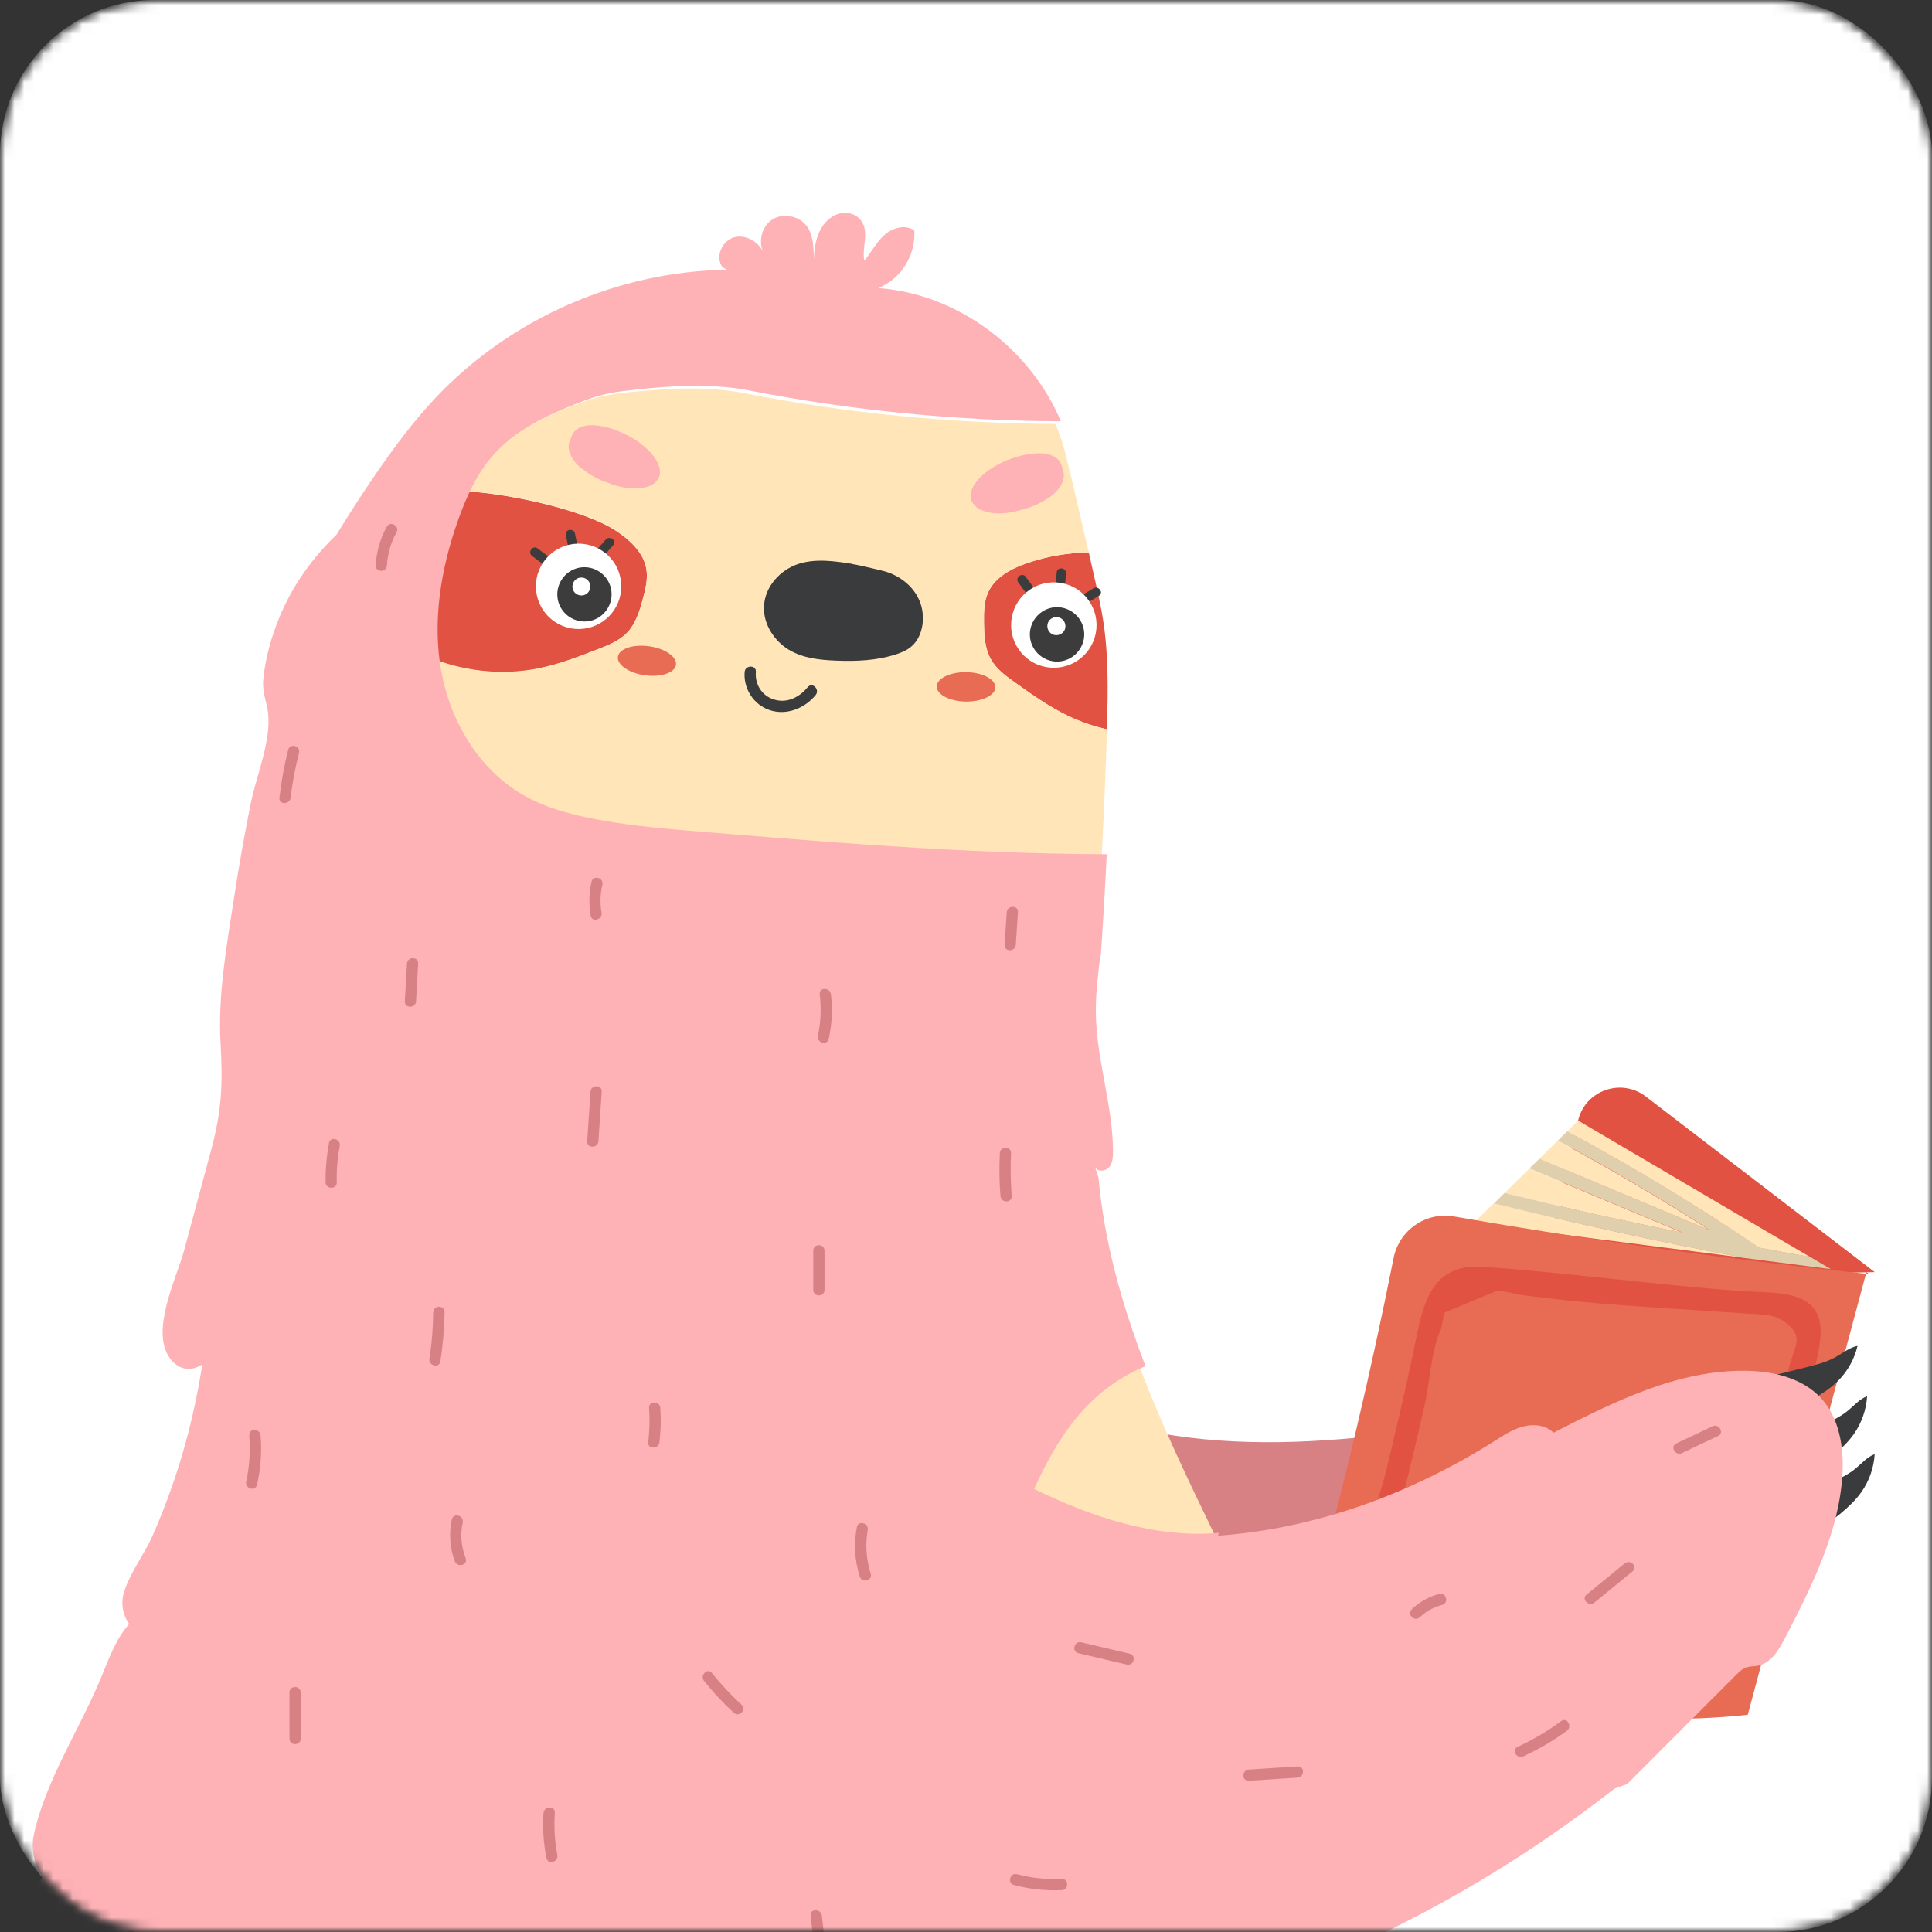 <svg width="200" height="200" viewBox="0 0 200 200" fill="none" xmlns="http://www.w3.org/2000/svg">
<rect x="0" y="0" width="200" height="200" fill="#333333" stroke="none"/>
<mask id="mask0_135_669" style="mask-type:alpha" maskUnits="userSpaceOnUse" x="0" y="0" width="200" height="200">
<rect width="200" height="200" rx="16" fill="white"/>
</mask>
<g mask="url(#mask0_135_669)">
<mask id="mask1_135_669" style="mask-type:alpha" maskUnits="userSpaceOnUse" x="0" y="0" width="200" height="200">
<rect width="200" height="200" rx="16" fill="white"/>
</mask>
<g mask="url(#mask1_135_669)">
<rect width="200" height="200" rx="16" fill="white"/>
<g clip-path="url(#clip0_135_669)">
<path d="M109.736 145.271C117.322 148.62 125.779 149.525 134.048 149.252C142.318 148.979 150.519 147.56 158.72 146.433C159.967 146.262 161.385 146.159 162.291 147.014C162.974 147.663 163.145 148.654 163.264 149.594C163.709 153.369 163.674 157.214 163.128 160.972C162.786 163.399 162.188 165.893 160.667 167.807C158.822 170.13 155.849 171.275 152.928 171.77C146.743 172.83 140.421 171.446 134.339 169.857C128.308 168.285 122.328 166.542 116.416 164.612L109.719 145.271H109.736Z" fill="#D88185"/>
<path d="M194.069 131.687L170.372 113.508C167.826 111.561 164.102 112.876 163.367 115.986L159.42 132.507L194.086 131.687H194.069Z" fill="#E25243"/>
<path d="M161.25 118.086L159.337 119.966C165.197 122.426 171.074 124.869 176.935 127.33C171.843 124.032 166.598 120.957 161.25 118.086Z" fill="#FFE5B8"/>
<path d="M158.309 120.975L155.729 123.52C161.863 125.007 168.014 126.374 174.182 127.621C168.885 125.4 163.606 123.196 158.309 120.975Z" fill="#FFE5B8"/>
<path d="M187.339 130.098L163.368 116.003L162.223 117.131C169.04 120.804 175.669 124.802 182.076 129.159C183.819 129.483 185.579 129.808 187.321 130.115L187.339 130.098Z" fill="#FFE5B8"/>
<path d="M154.62 124.58L152.553 126.613L180.351 130.184C180.351 130.184 180.299 130.167 180.282 130.15C171.688 128.527 163.128 126.664 154.637 124.563L154.62 124.58Z" fill="#FFE5B8"/>
<path d="M187.339 130.098C185.58 129.791 183.837 129.466 182.094 129.141C175.687 124.785 169.058 120.787 162.241 117.113L161.267 118.07C166.632 120.94 171.86 124.016 176.951 127.313C171.091 124.853 165.214 122.393 159.354 119.949L158.328 120.957C163.625 123.179 168.904 125.383 174.201 127.604C168.016 126.356 161.865 124.99 155.749 123.503L154.655 124.58C163.147 126.681 171.706 128.543 180.3 130.167C180.317 130.167 180.351 130.184 180.369 130.201L189.526 131.38L187.356 130.098H187.339Z" fill="#DFCFAD"/>
<path d="M180.928 177.511C185.029 162.237 189.112 146.963 193.213 131.688L193.486 131.893C179.1 130.407 164.782 128.408 150.533 125.931C147.612 125.418 144.844 127.332 144.263 130.236C141.922 142.025 139.154 153.711 135.994 165.295C135.242 168.063 136.745 170.985 139.479 171.89C153.745 176.64 167.636 178.947 180.928 177.511Z" fill="#E86B53"/>
<path d="M174.113 173.94C180.759 173.035 181.032 165.774 182.485 160.443C183.544 156.547 184.603 152.635 185.663 148.739C186.534 145.51 188.157 141.752 188.447 138.454C188.892 133.38 184.005 133.909 180.144 133.636C171.277 133.004 162.392 131.757 153.559 131.142C147.631 130.732 147.203 135.789 146.212 140.436C145.358 144.434 144.436 148.415 143.462 152.379C142.607 155.847 140.694 160.084 140.66 163.621C140.608 168.712 145.717 169.601 149.698 170.711C157.574 172.898 165.638 174.111 173.822 173.992C175.326 173.975 175.326 171.634 173.822 171.668C168.235 171.753 162.717 171.258 157.25 170.147C154.926 169.669 152.602 169.105 150.313 168.473C147.511 167.687 146.998 167.653 144.931 165.295C142.744 162.801 143.035 163.228 143.735 160.614C145.102 155.539 146.366 150.431 147.511 145.305C148.041 142.93 148.143 139.77 149.168 137.6C149.288 137.036 149.407 136.455 149.51 135.891C151.287 135.157 153.064 134.405 154.841 133.67C155.712 133.585 156.908 133.978 157.796 134.097C162.836 134.764 167.911 135.14 172.968 135.464C175.651 135.635 178.35 135.806 181.032 135.994C182.553 136.113 183.698 135.994 184.962 137.002C186.722 138.437 185.816 139.274 185.27 141.307C183.971 146.074 182.69 150.858 181.391 155.625C180.144 160.255 179.204 170.916 173.515 171.685C172.046 171.89 172.661 174.128 174.13 173.923L174.113 173.94Z" fill="#E25243"/>
<path d="M184.141 155.829C185.798 155.111 187.455 154.376 189.112 153.659C190.137 153.215 191.18 152.753 192.051 152.053C192.7 151.523 193.281 150.823 194.067 150.532C193.982 151.933 193.503 153.3 192.7 154.445C192.102 155.299 191.333 156.017 190.53 156.683C189.454 157.554 188.292 158.357 186.943 158.699L184.141 155.829Z" fill="#3A3B3C"/>
<path d="M181.614 142.861C183.374 142.434 185.134 142.007 186.894 141.562C187.987 141.289 189.081 141.016 190.055 140.469C190.789 140.059 191.473 139.478 192.293 139.324C191.968 140.691 191.268 141.955 190.277 142.946C189.542 143.681 188.654 144.262 187.748 144.774C186.552 145.458 185.254 146.056 183.87 146.158L181.597 142.861H181.614Z" fill="#3A3B3C"/>
<path d="M183.356 149.833C185.013 149.115 186.671 148.38 188.328 147.663C189.353 147.219 190.395 146.757 191.267 146.057C191.916 145.527 192.497 144.827 193.283 144.536C193.197 145.937 192.719 147.304 191.916 148.449C191.318 149.303 190.549 150.021 189.746 150.687C188.67 151.558 187.508 152.361 186.158 152.703L183.356 149.833Z" fill="#3A3B3C"/>
<path d="M141.139 194.818C141.651 196.048 142.147 197.261 142.659 198.491C148.093 211.613 153.56 224.803 156.892 238.608C160.223 252.413 161.368 266.987 158.122 280.809C144.71 279.356 131.417 276.947 118.347 273.599C116.057 273.018 113.7 272.351 111.974 270.728C110.214 269.088 109.394 266.713 108.677 264.441C106.353 257.145 104.405 249.713 102.85 242.213C102.065 238.42 101.381 234.593 101.262 230.714C101.125 226.187 101.757 221.659 102.406 217.166C102.885 213.766 103.397 210.297 104.952 207.239C106.866 203.446 110.214 200.627 113.478 197.91C115.084 196.578 116.69 195.228 118.501 194.203C124.583 190.752 132.049 191.247 139.02 191.862L141.173 194.818H141.139Z" fill="#FFE5B8"/>
<path d="M125.606 158.955L125.675 158.75C122.975 153.164 120.259 147.508 118.038 141.699C112.109 143.972 108.999 149.148 106.505 154.411C112.451 157.332 119.097 159.536 125.623 158.955H125.606Z" fill="#FFE5B8"/>
<path d="M51.218 41.135C52.329 39.837 53.73 38.948 55.37 38.487C56.088 38.299 55.78 37.172 55.063 37.359C53.234 37.855 51.628 38.863 50.398 40.298C49.92 40.862 50.74 41.699 51.218 41.118V41.135Z" fill="#D88185"/>
<path d="M66.628 35.292C68.405 35.206 70.182 35.121 71.942 35.036C72.694 35.001 72.694 33.84 71.942 33.874C70.165 33.959 68.388 34.045 66.628 34.13C65.876 34.164 65.876 35.326 66.628 35.292Z" fill="#D88185"/>
<path d="M81.765 31.943C83.013 32.096 84.243 32.233 85.49 32.387C86.225 32.472 86.225 31.311 85.49 31.225C84.243 31.071 83.013 30.935 81.765 30.781C81.031 30.695 81.031 31.857 81.765 31.943Z" fill="#D88185"/>
<path d="M79.919 38.265C81.064 38.367 82.209 38.487 83.371 38.589C84.122 38.658 84.105 37.496 83.371 37.428C82.226 37.325 81.081 37.206 79.919 37.103C79.168 37.035 79.185 38.197 79.919 38.265Z" fill="#D88185"/>
<path d="M91.949 36.488C93.009 36.744 94.068 37.018 95.127 37.274C95.862 37.462 96.169 36.334 95.435 36.146C94.376 35.89 93.316 35.617 92.257 35.36C91.522 35.172 91.215 36.3 91.949 36.488Z" fill="#D88185"/>
<path d="M55.712 69.207C57.814 68.797 59.83 68.011 61.829 67.242C62.956 66.798 64.135 66.337 64.955 65.465C65.827 64.526 66.22 63.244 66.544 62.014C66.818 60.989 67.091 59.913 66.903 58.87C66.596 57.162 65.177 55.88 63.725 54.924C60.564 52.856 53.047 51.148 48.246 50.857C47.699 51.934 47.238 53.078 46.845 54.223C45.256 58.717 44.385 63.552 44.931 68.284C45 68.302 45.068 68.336 45.085 68.336C48.451 69.583 52.175 69.925 55.695 69.224L55.712 69.207Z" fill="#E25243"/>
<path d="M114.023 63.194C113.784 61.929 113.272 59.64 112.708 57.18C110.538 57.214 108.385 57.59 106.335 58.29C104.695 58.854 103.003 59.742 102.286 61.331C101.842 62.305 101.842 63.399 101.859 64.475C101.876 65.757 101.927 67.089 102.559 68.217C103.14 69.276 104.165 70.011 105.156 70.711C106.899 71.959 108.676 73.206 110.606 74.128C111.871 74.726 113.203 75.188 114.587 75.495C114.707 71.395 114.792 67.243 114.023 63.211V63.194Z" fill="#E25243"/>
<path d="M105.157 70.71C104.166 70.01 103.141 69.275 102.56 68.216C101.945 67.088 101.876 65.755 101.859 64.474C101.859 63.415 101.859 62.304 102.286 61.33C103.004 59.741 104.695 58.853 106.336 58.289C108.386 57.589 110.539 57.213 112.708 57.179C111.735 52.941 110.59 48.123 110.265 46.859C110.009 45.834 109.667 44.843 109.257 43.886C98.425 43.835 87.61 42.776 76.983 40.691C73.942 40.093 70.525 40.145 67.432 40.401C64.835 40.606 62.682 40.742 60.239 41.648C56.788 42.929 53.268 44.416 50.774 47.098C49.749 48.209 48.929 49.49 48.245 50.84C53.046 51.13 60.564 52.839 63.725 54.906C65.177 55.863 66.595 57.145 66.903 58.853C67.091 59.895 66.834 60.972 66.544 61.997C66.219 63.227 65.826 64.508 64.955 65.448C64.118 66.336 62.956 66.798 61.828 67.225C59.829 67.994 57.813 68.78 55.712 69.19C52.192 69.89 48.468 69.549 45.102 68.301C45.085 68.301 45.016 68.267 44.948 68.25C44.999 68.763 45.068 69.275 45.153 69.771C46.093 74.965 49.048 79.936 53.644 82.567C55.9 83.866 58.445 84.549 61.008 85.045C64.63 85.745 68.321 86.053 71.994 86.361C85.987 87.539 100.014 88.667 114.041 88.701C114.263 84.293 114.468 79.902 114.588 75.494C113.221 75.187 111.888 74.725 110.607 74.127C108.676 73.205 106.899 71.957 105.157 70.71Z" fill="#FFE5B8"/>
<path d="M88.26 58.375C86.397 58.084 84.467 57.794 82.656 58.375C80.844 58.956 79.17 60.664 79.085 62.8C79.016 64.679 80.212 66.405 81.682 67.276C83.151 68.148 84.877 68.319 86.534 68.387C88.635 68.472 90.788 68.387 92.804 67.721C93.368 67.533 93.949 67.293 94.41 66.866C95.606 65.79 95.846 63.688 95.162 62.134C94.479 60.579 93.061 59.571 91.591 59.144C91.591 59.144 89.131 58.529 88.243 58.392L88.26 58.375Z" fill="#3A3B3C"/>
<path d="M69.979 68.813C69.859 69.65 68.424 70.128 66.767 69.906C65.109 69.684 63.862 68.813 63.965 67.993C64.084 67.155 65.519 66.677 67.177 66.899C68.834 67.121 70.081 67.993 69.979 68.813Z" fill="#E86B53"/>
<path d="M103.037 71.138C103.037 71.975 101.67 72.641 99.996 72.624C98.321 72.607 96.972 71.906 96.972 71.069C96.972 70.232 98.338 69.566 100.013 69.583C101.687 69.6 103.037 70.3 103.037 71.138Z" fill="#E86B53"/>
<path d="M68.321 48.959C68.321 48.771 68.321 48.584 68.252 48.379C67.552 45.884 62.99 43.594 60.547 44.09C59.659 44.261 59.214 44.825 59.061 45.491C58.463 46.499 59.351 47.917 60.308 48.566C60.325 48.566 60.342 48.584 60.359 48.601C61.025 49.13 61.965 49.677 62.905 49.967C64.203 50.48 65.587 50.753 66.869 50.429C67.654 50.224 68.27 49.728 68.321 48.959Z" fill="#FEB2B6"/>
<path d="M100.475 51.3C100.475 51.112 100.51 50.924 100.595 50.719C101.5 48.293 106.233 46.38 108.625 47.063C109.496 47.302 109.906 47.9 109.992 48.584C110.504 49.626 109.514 50.975 108.505 51.556C108.488 51.556 108.471 51.573 108.454 51.59C107.754 52.069 106.763 52.53 105.806 52.752C104.473 53.162 103.055 53.333 101.808 52.889C101.039 52.616 100.475 52.069 100.475 51.317V51.3Z" fill="#FEB2B6"/>
<path d="M227.761 281.372C227.521 280.535 227.111 279.783 226.411 279.322C225.676 278.844 224.753 278.741 223.882 278.792C219.987 278.98 216.655 281.338 213.665 283.952C212.555 284.926 211.752 286.225 211.376 287.66C200.099 284.021 188.669 280.877 177.119 278.229C172.318 277.135 167.312 276.127 162.511 277.255C162.341 275.717 160.564 274.982 159.06 274.607C152.294 272.932 145.375 271.89 138.421 271.497C138.575 269.891 136.764 268.883 135.26 268.319L114.092 260.289L114.194 260.101C111.751 254.565 110.076 248.705 109.239 242.725C108.915 240.402 108.71 238.044 108.539 235.703C107.736 225.161 107.445 214.586 107.65 204.01L107.821 204.112C115.39 204.488 122.959 203.839 130.511 203.207C133.227 202.968 135.978 202.745 138.592 201.96C140.471 201.396 142.265 200.559 144.025 199.704C152.192 195.672 159.949 190.786 167.125 185.165L168.44 184.686C172.182 180.927 175.941 177.186 179.682 173.427C180.024 173.085 180.383 172.726 180.861 172.59C181.22 172.487 181.596 172.504 181.955 172.436C183.321 172.197 184.142 170.813 184.791 169.566C187.576 164.167 190.412 158.563 190.737 152.514C190.873 149.764 190.395 146.808 188.55 144.775C186.619 142.656 183.595 141.939 180.724 141.904C173.685 141.802 167.09 145.099 160.82 148.311C160.034 147.526 158.787 147.389 157.71 147.662C156.634 147.936 155.694 148.551 154.755 149.149C146.127 154.599 136.268 158.255 126.085 158.973L126.171 158.682C119.661 159.263 113.015 157.059 107.052 154.138C109.376 149.046 112.417 143.989 118.585 141.426C116.159 135.104 114.314 128.629 113.716 121.897L113.374 120.855C113.664 121.351 114.467 121.248 114.826 120.821C115.185 120.377 115.219 119.779 115.219 119.215C115.202 114.414 113.511 109.733 113.442 104.915C113.408 102.916 113.664 100.917 113.904 98.935H113.955C114.194 95.432 114.399 91.93 114.57 88.427C99.706 88.393 84.824 87.112 69.994 85.882C67.226 85.642 64.476 85.335 61.759 84.822C59.128 84.327 56.497 83.643 54.173 82.311C49.594 79.68 46.639 74.708 45.682 69.514C44.742 64.32 45.63 58.921 47.39 53.932C48.296 51.352 49.458 48.823 51.32 46.824C53.814 44.142 57.334 42.673 60.768 41.374C61.93 40.947 63.143 40.657 64.373 40.503C68.166 40.024 73.24 39.563 77.546 40.417C88.173 42.502 98.988 43.561 109.82 43.612C106.659 36.078 99.159 30.439 90.975 29.824L91.693 29.431C93.623 28.321 94.802 26.066 94.648 23.862C93.743 23.195 92.393 23.571 91.556 24.323C90.719 25.075 90.189 26.117 89.472 26.988C89.181 25.519 90.121 23.845 88.976 22.649C88.258 21.897 87.062 21.863 86.191 22.409C84.653 23.366 84.312 25.194 84.243 26.886C84.243 25.895 84.209 24.801 83.816 23.913C83.338 22.854 82.261 22.273 81.083 22.358C79.084 22.495 78.263 24.784 79.101 26.288C78.639 25.092 77.255 24.238 76.008 24.562C74.761 24.904 74.009 26.561 74.761 27.62L75.239 27.928C63.946 28.082 52.806 32.985 45.067 41.203C42.794 43.612 40.829 46.278 38.95 48.994C37.515 51.079 36.148 53.197 34.833 55.35C32.321 57.776 30.288 60.595 28.938 63.876C28.101 65.892 27.486 68.061 27.264 70.231C27.11 71.735 27.622 72.572 27.759 73.888C28.067 76.758 26.529 80.329 25.965 83.131C25.316 86.36 24.735 89.606 24.239 92.869C23.471 97.892 22.531 103.052 22.838 108.127C23.078 112.227 22.941 114.978 21.899 118.89C20.959 122.41 20.002 125.913 19.063 129.432C18.311 132.217 15.526 137.753 17.576 140.589C18.533 141.904 19.866 141.973 20.942 141.238C20.395 144.792 19.592 148.294 18.516 151.729C17.73 154.223 16.807 156.683 15.748 159.075C14.911 160.955 13.271 163.09 12.775 165.055C12.502 166.132 12.775 167.293 13.373 168.113C11.989 169.634 11.22 171.838 10.435 173.735C8.282 178.928 4.608 184.515 3.481 190.051C3.225 191.332 3.515 193.144 4.403 194.254C2.387 197.91 0.764 201.737 -0.449 205.753C-1.149 208.11 -4.003 214.603 -1.406 216.482C-1.337 216.533 -1.252 216.55 -1.183 216.602C-3.456 224.239 -5.728 231.876 -8.018 239.513C-8.206 240.145 -7.796 240.743 -7.198 240.948C-6.565 241.153 -6.207 241.29 -5.916 241.358C-5.455 246.535 -5.762 251.405 -6.395 256.616C-7.129 262.596 -6.651 269.413 -0.073 271.668C0.252 271.787 0.593 271.685 0.867 271.497C0.952 271.651 1.003 271.822 1.089 271.975C1.499 272.796 2.353 273.735 3.156 273.291C4.096 280.125 5.958 286.823 8.692 293.144C10.486 297.296 12.707 301.362 16.056 304.403C19.404 307.445 24.017 309.341 28.46 308.538V308.248C37.959 315.372 49.082 320.361 60.734 322.719C62.05 322.992 63.416 323.214 64.732 322.941C66.047 322.668 67.329 321.796 67.688 320.498C79.852 322.053 92.154 322.685 104.404 322.377C105.754 322.343 107.24 322.241 108.197 321.284C108.488 320.993 108.71 320.635 109.068 320.43C109.683 320.071 110.469 320.259 111.153 320.481C120.584 323.334 130.306 325.162 140.13 325.931C141.992 326.085 143.888 326.187 145.682 325.658C147.425 325.145 149.065 323.915 149.612 322.189C149.509 322.155 149.39 322.121 149.27 322.07H149.646C149.646 322.07 149.612 322.138 149.595 322.189C155.865 324.53 162.682 324.906 169.363 325.077C176.914 325.265 184.466 325.213 192.018 324.94C193.265 324.889 194.547 324.838 195.657 324.274C196.768 323.71 197.639 322.497 197.417 321.284C201.637 321.557 205.84 321.848 210.06 322.121C212.367 322.275 214.741 322.411 216.911 321.625L217.595 321.028C221.644 316.107 223.147 309.649 224.531 303.447C225.591 298.714 226.65 293.981 227.709 289.266C228.29 286.686 228.393 283.986 227.658 281.441L227.761 281.372Z" fill="#FEB2B6"/>
<path d="M55.077 57.554C55.555 57.913 56.017 58.254 56.495 58.613C56.99 58.989 57.554 58.203 57.059 57.827C56.58 57.468 56.119 57.127 55.641 56.768C55.145 56.392 54.581 57.178 55.077 57.554Z" fill="#3C3C3D"/>
<path d="M58.578 55.4C58.681 55.896 58.783 56.408 58.886 56.904C59.006 57.502 59.962 57.348 59.826 56.733C59.723 56.238 59.621 55.725 59.518 55.23C59.398 54.632 58.442 54.785 58.578 55.4Z" fill="#3C3C3D"/>
<path d="M62.698 55.862C62.322 56.289 61.946 56.733 61.57 57.16C61.16 57.621 61.946 58.185 62.356 57.724C62.732 57.297 63.108 56.853 63.484 56.425C63.894 55.964 63.108 55.4 62.698 55.862Z" fill="#3C3C3D"/>
<path d="M64.285 60.202C64.559 62.628 62.816 64.815 60.39 65.088C57.964 65.361 55.777 63.619 55.504 61.193C55.23 58.766 56.973 56.579 59.399 56.306C61.825 56.033 64.012 57.775 64.285 60.202Z" fill="white"/>
<path d="M63.295 61.21C63.466 62.748 62.355 64.149 60.818 64.32C59.28 64.49 57.879 63.38 57.708 61.842C57.538 60.304 58.648 58.904 60.186 58.733C61.723 58.562 63.124 59.672 63.295 61.21Z" fill="#3C3C3D"/>
<path d="M61.106 60.613C61.157 61.125 60.799 61.586 60.286 61.638C59.773 61.689 59.312 61.33 59.261 60.818C59.21 60.305 59.569 59.844 60.081 59.792C60.594 59.741 61.055 60.1 61.106 60.613Z" fill="white"/>
<path d="M105.411 60.288C105.753 60.766 106.112 61.245 106.454 61.706C106.83 62.201 107.581 61.62 107.222 61.125C106.881 60.647 106.522 60.168 106.18 59.707C105.804 59.211 105.053 59.792 105.411 60.288Z" fill="#3C3C3D"/>
<path d="M109.393 59.246C109.342 59.758 109.291 60.271 109.257 60.783C109.205 61.398 110.162 61.518 110.213 60.903C110.265 60.39 110.316 59.878 110.35 59.365C110.401 58.75 109.445 58.631 109.393 59.246Z" fill="#3C3C3D"/>
<path d="M113.186 60.903C112.691 61.211 112.212 61.501 111.717 61.809C111.187 62.133 111.785 62.902 112.298 62.577C112.793 62.27 113.272 61.979 113.767 61.672C114.297 61.347 113.699 60.578 113.186 60.903Z" fill="#3C3C3D"/>
<path d="M113.441 65.517C112.997 67.909 110.69 69.498 108.281 69.054C105.872 68.609 104.3 66.303 104.745 63.894C105.189 61.485 107.495 59.913 109.904 60.357C112.296 60.801 113.885 63.108 113.441 65.517Z" fill="white"/>
<path d="M112.193 66.183C111.903 67.704 110.434 68.729 108.913 68.438C107.392 68.148 106.367 66.679 106.658 65.158C106.948 63.637 108.418 62.612 109.938 62.903C111.459 63.193 112.484 64.663 112.193 66.183Z" fill="#3C3C3D"/>
<path d="M110.279 64.987C110.194 65.499 109.698 65.824 109.186 65.738C108.673 65.653 108.349 65.157 108.434 64.645C108.519 64.132 109.015 63.808 109.528 63.893C110.04 63.995 110.365 64.474 110.279 64.987Z" fill="white"/>
<path d="M77.085 69.565C76.948 71.29 78.024 72.965 79.682 73.511C81.424 74.092 83.304 73.323 84.431 71.957C84.91 71.376 84.09 70.556 83.611 71.137C82.842 72.076 81.681 72.743 80.416 72.486C79.015 72.213 78.127 70.966 78.246 69.565C78.315 68.813 77.136 68.83 77.085 69.565Z" fill="#3A3B3C"/>
<path d="M40.044 54.513C39.36 55.76 38.967 57.092 38.899 58.528C38.865 59.279 40.026 59.279 40.06 58.528C40.129 57.315 40.453 56.17 41.051 55.111C41.41 54.461 40.402 53.863 40.044 54.53V54.513Z" fill="#D88185"/>
<path d="M29.827 77.628C29.417 79.268 29.127 80.909 28.922 82.583C28.836 83.318 29.998 83.318 30.083 82.583C30.271 81.011 30.562 79.456 30.955 77.936C31.143 77.201 30.015 76.894 29.827 77.628Z" fill="#D88185"/>
<path d="M42.128 99.755C42.06 101.053 41.974 102.352 41.906 103.65C41.855 104.402 43.034 104.402 43.068 103.65C43.136 102.352 43.222 101.053 43.29 99.755C43.341 99.003 42.162 99.003 42.128 99.755Z" fill="#D88185"/>
<path d="M61.231 91.281C60.974 92.443 60.94 93.605 61.145 94.784C61.265 95.518 62.392 95.211 62.273 94.476C62.102 93.502 62.136 92.545 62.358 91.589C62.529 90.854 61.401 90.546 61.231 91.281Z" fill="#D88185"/>
<path d="M84.857 102.933C85.028 104.369 84.977 105.804 84.669 107.222C84.516 107.957 85.643 108.264 85.797 107.529C86.121 106.009 86.207 104.488 86.019 102.933C85.933 102.199 84.772 102.182 84.857 102.933Z" fill="#D88185"/>
<path d="M104.216 94.441C104.148 95.568 104.062 96.679 103.994 97.807C103.943 98.558 105.105 98.558 105.156 97.807C105.224 96.679 105.31 95.568 105.378 94.441C105.429 93.689 104.267 93.689 104.216 94.441Z" fill="#D88185"/>
<path d="M61.129 113.014L60.787 118.139C60.736 118.891 61.897 118.891 61.949 118.139C62.068 116.431 62.171 114.722 62.29 113.014C62.342 112.262 61.18 112.262 61.129 113.014Z" fill="#D88185"/>
<path d="M34.063 118.326C33.806 119.676 33.687 121.025 33.704 122.392C33.721 123.144 34.883 123.144 34.866 122.392C34.831 121.128 34.934 119.881 35.173 118.634C35.31 117.899 34.199 117.591 34.045 118.326H34.063Z" fill="#D88185"/>
<path d="M103.499 119.386C103.43 120.872 103.447 122.341 103.567 123.811C103.618 124.545 104.78 124.562 104.729 123.811C104.626 122.341 104.592 120.855 104.661 119.386C104.695 118.634 103.533 118.634 103.499 119.386Z" fill="#D88185"/>
<path d="M84.191 129.466V133.532C84.191 134.284 85.353 134.284 85.353 133.532V129.466C85.353 128.714 84.191 128.714 84.191 129.466Z" fill="#D88185"/>
<path d="M44.846 135.84C44.829 137.446 44.709 139.052 44.453 140.641C44.334 141.376 45.461 141.683 45.581 140.949C45.854 139.257 45.991 137.549 46.025 135.84C46.025 135.088 44.863 135.088 44.863 135.84H44.846Z" fill="#D88185"/>
<path d="M25.795 148.584C25.932 150.207 25.829 151.796 25.488 153.385C25.334 154.12 26.445 154.427 26.615 153.693C26.991 152.001 27.111 150.31 26.974 148.584C26.906 147.85 25.744 147.833 25.812 148.584H25.795Z" fill="#D88185"/>
<path d="M67.192 145.748C67.278 146.927 67.243 148.106 67.107 149.302C67.021 150.037 68.183 150.037 68.268 149.302C68.405 148.123 68.439 146.944 68.354 145.748C68.303 144.997 67.141 144.997 67.192 145.748Z" fill="#D88185"/>
<path d="M88.702 158.085C88.377 159.811 88.463 161.519 89.01 163.211C89.232 163.928 90.359 163.621 90.137 162.903C89.676 161.417 89.556 159.93 89.83 158.393C89.966 157.658 88.839 157.351 88.702 158.085Z" fill="#D88185"/>
<path d="M46.774 157.282C46.466 158.751 46.552 160.221 47.081 161.622C47.355 162.322 48.465 162.015 48.209 161.314C47.748 160.101 47.628 158.871 47.901 157.607C48.055 156.872 46.928 156.564 46.774 157.299V157.282Z" fill="#D88185"/>
<path d="M72.881 174.007C73.821 175.186 74.846 176.28 75.957 177.305C76.503 177.817 77.341 176.98 76.777 176.485C75.666 175.459 74.641 174.366 73.701 173.187C73.24 172.606 72.42 173.426 72.881 174.007Z" fill="#D88185"/>
<path d="M111.631 171.137C113.306 171.53 114.98 171.923 116.637 172.316C117.372 172.487 117.679 171.36 116.945 171.189C115.27 170.796 113.596 170.403 111.939 170.01C111.204 169.839 110.897 170.967 111.631 171.137Z" fill="#D88185"/>
<path d="M104.969 195.142C106.592 195.569 108.232 195.74 109.907 195.671C110.658 195.637 110.658 194.476 109.907 194.51C108.335 194.578 106.797 194.424 105.277 194.014C104.559 193.826 104.234 194.954 104.969 195.142Z" fill="#D88185"/>
<path d="M129.28 184.345C130.955 184.242 132.646 184.123 134.32 184.02C135.072 183.969 135.072 182.807 134.32 182.859C132.646 182.961 130.955 183.081 129.28 183.183C128.529 183.234 128.529 184.396 129.28 184.345Z" fill="#D88185"/>
<path d="M146.963 167.431C147.63 166.799 148.416 166.372 149.304 166.133C150.022 165.945 149.714 164.817 148.996 165.005C147.92 165.278 146.946 165.825 146.143 166.594C145.596 167.106 146.434 167.944 146.963 167.414V167.431Z" fill="#D88185"/>
<path d="M157.693 181.817C159.282 181.082 160.786 180.211 162.204 179.168C162.802 178.724 162.204 177.716 161.623 178.16C160.205 179.203 158.718 180.091 157.112 180.826C156.429 181.133 157.027 182.141 157.693 181.834V181.817Z" fill="#D88185"/>
<path d="M165.058 165.892C166.374 164.816 167.689 163.74 169.005 162.663C169.586 162.185 168.766 161.365 168.185 161.843C166.869 162.919 165.554 163.996 164.238 165.072C163.657 165.551 164.494 166.371 165.058 165.892Z" fill="#D88185"/>
<path d="M174.112 150.43C175.359 149.832 176.606 149.234 177.853 148.653C178.537 148.329 177.939 147.32 177.272 147.645C176.025 148.243 174.778 148.841 173.531 149.422C172.847 149.747 173.445 150.755 174.112 150.43Z" fill="#D88185"/>
<path d="M29.965 175.203V179.987C29.965 180.739 31.127 180.739 31.127 179.987V175.203C31.127 174.452 29.965 174.452 29.965 175.203Z" fill="#D88185"/>
<path d="M56.259 187.676C56.156 189.247 56.259 190.785 56.566 192.34C56.703 193.075 57.831 192.767 57.694 192.032C57.421 190.597 57.335 189.145 57.438 187.676C57.489 186.924 56.327 186.924 56.276 187.676H56.259Z" fill="#D88185"/>
<path d="M83.918 198.304C84.124 200.064 84.311 201.841 84.516 203.6C84.602 204.335 85.764 204.352 85.678 203.6C85.473 201.841 85.285 200.064 85.08 198.304C84.995 197.569 83.833 197.552 83.918 198.304Z" fill="#D88185"/>
<path d="M12.996 200.251C12.501 202.045 12.142 203.873 11.903 205.719C11.818 206.453 12.979 206.453 13.065 205.719C13.287 203.976 13.646 202.25 14.107 200.559C14.312 199.841 13.184 199.534 12.979 200.251H12.996Z" fill="#D88185"/>
</g>
</g>
</g>
<defs>
<clipPath id="clip0_135_669">
<rect width="240.972" height="304" fill="white" transform="translate(-8 22)"/>
</clipPath>
</defs>
</svg>
